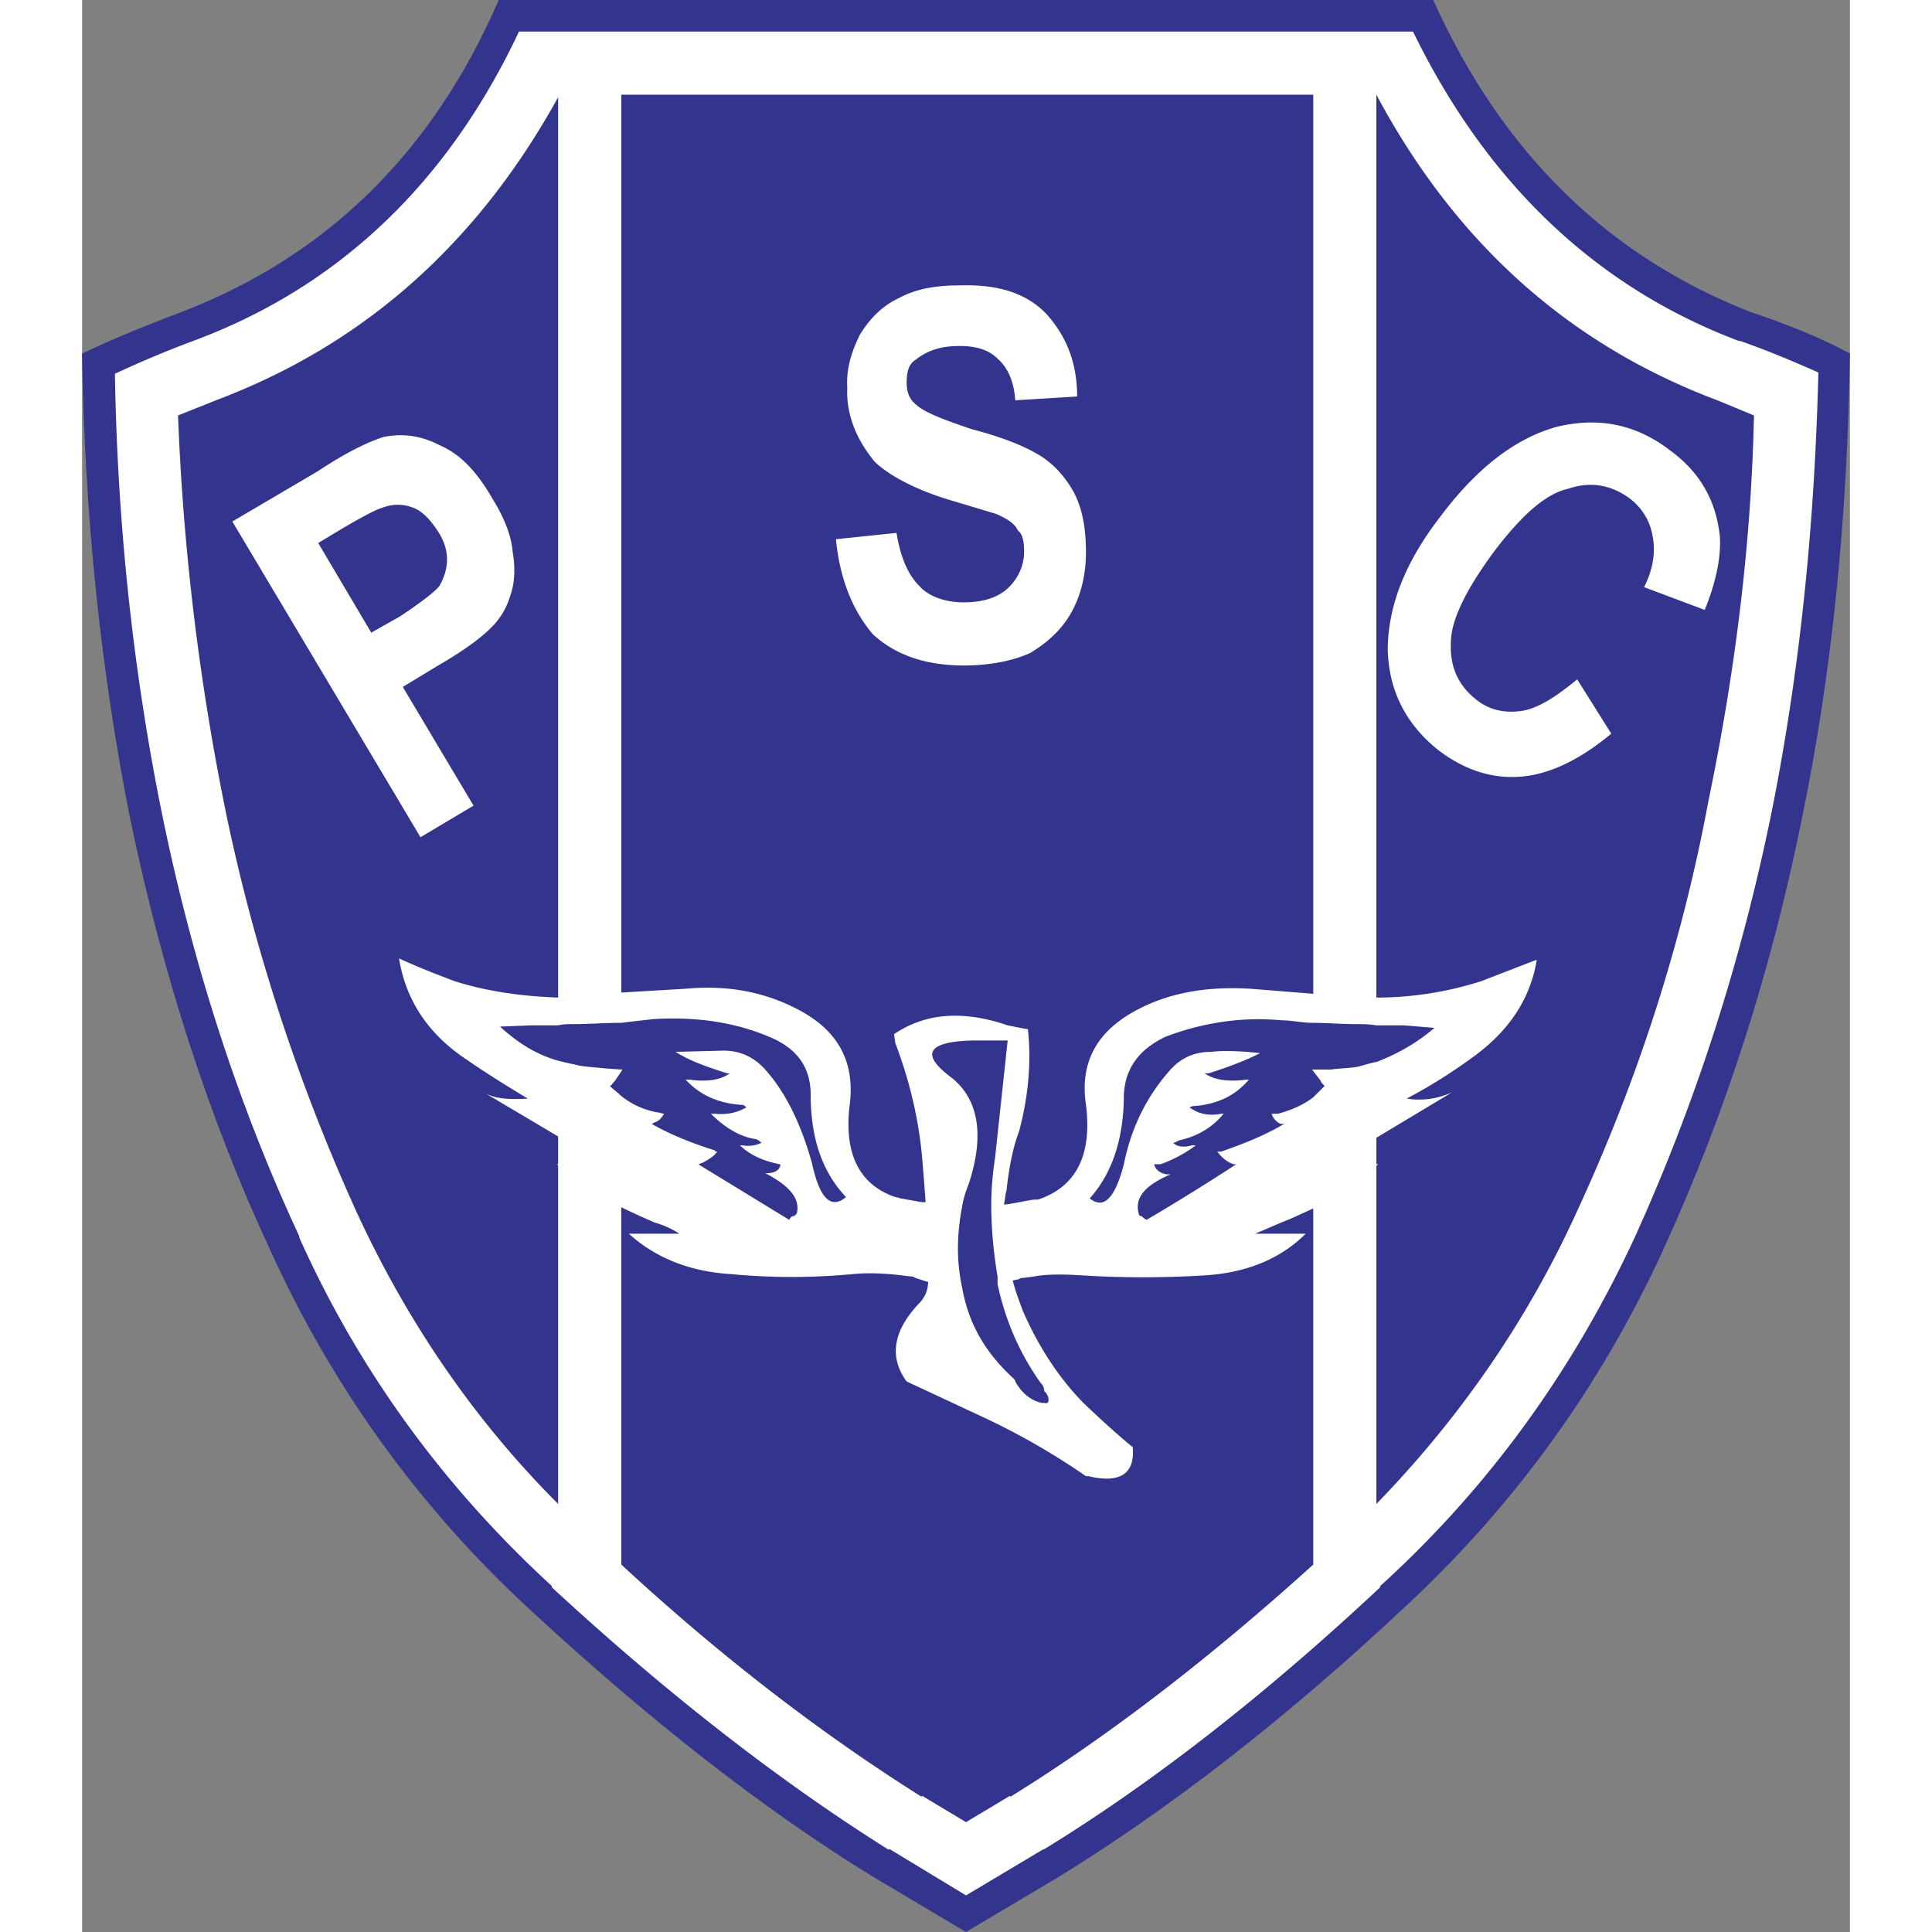 <svg xmlns="http://www.w3.org/2000/svg" width="50" height="50" viewBox="0 0 194 212.014"><rect x="0" y="0" width="194" height="212.014" fill="#808080" stroke="none"/><path d="M194 38.8c-3.048-1.664-6.789-3.187-10.946-4.573C167.533 28.129 155.893 16.906 148.272 0H45.729c-7.345 16.906-18.985 28.129-34.782 34.228C6.514 35.889 2.911 37.414 0 38.8c.277 18.014 2.078 34.92 5.266 50.994 3.603 17.322 8.73 33.121 15.382 47.392 6.79 14.967 16.352 28.27 28.545 39.493 12.887 11.919 25.359 21.757 37.554 29.241L97 212.014l10.254-6.095c11.917-7.346 24.527-17.046 37.552-29.241 12.195-11.223 21.757-24.388 28.687-39.493 6.928-15.102 11.916-30.901 15.243-47.392 3.325-16.072 4.989-32.979 5.264-50.993z" fill="#33348e"/><path d="M181.945 37.414h-.138c-15.798-5.958-27.714-17.46-35.753-33.95H47.946c-7.761 16.49-19.678 27.992-35.752 33.95a115.785 115.785 0 0 0-8.591 3.604C3.88 57.923 5.682 73.997 8.73 89.102c3.464 17.045 8.592 32.564 15.105 46.561v.138c6.513 14.55 15.797 27.3 27.714 38.248v.138c12.749 11.779 25.082 21.341 36.999 28.822v-.139L97 207.998l8.593-5.129-.14.139c11.778-7.205 24.111-16.767 36.999-28.822v-.138c11.917-10.81 21.202-23.698 27.991-38.386 6.652-14.689 11.641-30.208 14.967-46.561 3.048-15.243 4.712-31.179 5.126-48.223-2.493-1.107-5.404-2.355-8.591-3.464z" fill="#fff"/><path d="M179.45 43.928l4.02 1.662c-.276 13.443-1.941 27.576-4.988 42.265-2.91 15.66-7.76 30.625-14.412 45.036-5.542 12.195-13.026 22.865-22.034 32.15v-37c0-.138.139-.276.279-.276h-.279v-2.91l8.314-4.99c-1.523.693-3.186.971-4.988.693a59.369 59.369 0 0 0 7.483-4.71c3.74-2.771 6.098-6.236 6.791-10.532l-6.098 2.356a37.783 37.783 0 0 1-11.503 1.801v-99.08c8.732 16.351 21.204 27.437 37.415 33.535zM10.531 45.589l4.158-1.662C30.901 37.83 43.373 26.744 52.241 10.67v98.801c-4.019-.14-7.898-.693-11.363-1.801-2.217-.832-4.296-1.664-6.097-2.496.693 4.297 2.91 7.901 6.79 10.672 2.771 1.939 5.266 3.464 7.344 4.71-2.216.14-3.741 0-4.85-.693l8.176 4.85v3.05h-.138l.138.138v37.138c-9.284-9.286-16.627-20.093-22.171-32.15-6.652-14.688-11.501-29.793-14.55-45.036a268.651 268.651 0 0 1-4.989-42.264zM103.79 112.936c-.138 0-.831-.139-2.216-.415-4.851-1.664-9.008-1.386-12.472.968l.139.972c1.525 4.018 2.495 8.037 2.91 12.194.139 1.523.277 3.326.416 5.267h-.416l-2.356-.417c-.415-.138-.554-.138-.554-.138-4.018-1.386-5.682-4.85-4.988-10.255.555-4.71-1.386-8.036-5.543-10.254-3.879-2.078-8.037-2.771-12.471-2.355l-7.067.417V10.393h75.937v98.663l-6.929-.555c-4.71-.276-8.867.417-12.471 2.355-4.433 2.356-6.235 5.821-5.542 10.394.692 5.542-1.107 9.006-5.265 10.392h-.417c-1.108.141-2.079.417-3.326.555.139-.555.139-1.107.279-1.524.276-2.495.693-4.711 1.385-6.512.967-3.604 1.384-7.483.967-11.225z" fill="#33348e"/><path d="M52.241 112.521c.555-.138 1.109-.138 1.802-.138 1.524 0 3.326-.139 5.127-.139 1.108-.14 2.356-.278 3.603-.416 4.85-.277 9.007.416 12.61 1.94 3.049 1.246 4.573 3.325 4.573 6.374 0 4.712 1.248 8.453 3.88 11.225-1.663 1.386-2.91.138-3.742-3.74-1.247-4.436-2.909-7.762-5.127-10.256-1.247-1.386-2.771-2.079-4.573-2.079l-5.265.138c1.523.971 3.464 1.664 5.682 2.356h.276c-.969.693-2.355.97-4.434.693h-.416c1.524 1.663 3.604 2.632 6.236 2.771.139 0 .277.14.416.277-.97.556-2.078.832-3.464.694h-.417c1.386 1.385 3.049 2.492 4.85 2.771.139 0 .416.138.693.415-.555.278-1.247.417-2.079.278h-.277c.832.831 2.078 1.524 3.741 1.941.138 0 .416.138.693.138 0 .555-.555.969-1.386.969h-.277c2.633 1.386 3.88 2.772 3.464 4.437l-.277.275c-.276 0-.415.138-.554.417l-9.978-6.098c.139 0 .277-.138.416-.138.832-.417 1.386-.834 1.662-1.248-.276 0-.276-.139-.276-.139-2.633-.833-4.989-1.802-6.929-2.912 0 0 .139 0 .277-.138.555-.138.832-.555 1.109-.969-.277 0-.416-.138-.693-.138-1.525-.279-2.771-.833-4.019-1.804-.416-.416-.832-.693-1.248-1.108.139 0 .277-.278.555-.554l.831-1.248h-.136l-1.94-.138c-1.108-.14-2.216-.14-3.187-.417a35.58 35.58 0 0 1-1.802-.415c-2.494-.694-4.572-2.079-6.374-3.742l3.464-.138c.832.003 1.802.003 2.91.003z" fill="#33348e"/><path d="M59.17 132.477c1.108.552 2.356 1.106 3.603 1.661.97.276 1.941.693 2.772 1.248h-5.544c2.911 2.634 6.652 4.157 11.225 4.434 4.434.417 8.868.417 13.303 0 1.386-.138 3.187-.138 5.404.138l1.247.141.277.138 1.247.415h.139c0 .972-.416 1.803-.97 2.357-2.91 3.047-3.326 5.957-1.385 8.59l8.313 3.881a77.31 77.31 0 0 1 11.363 6.512h.279c3.464.831 5.126-.276 4.85-3.186-.694-.555-2.496-2.078-5.267-4.712-2.634-2.633-4.988-6.098-6.791-10.255-.414-1.109-.831-2.216-1.106-3.326l.692-.139c.138-.138.276-.138.414-.138l1.109-.138c1.386-.279 3.188-.279 5.405-.141 4.434.279 8.868.279 13.441 0 4.574-.276 8.314-1.799 11.086-4.571h-5.542l2.909-1.248c1.11-.417 2.219-.968 3.465-1.523v39.076c-11.64 10.531-22.726 18.986-33.258 25.498v-.138L97 199.96l-4.85-2.91v.138c-10.809-6.79-21.895-15.243-32.98-25.498v-39.213z" fill="#33348e"/><path d="M101.574 114.182l-1.386 12.89c-.276 1.799-.415 3.464-.415 5.126 0 2.771.277 5.405.692 7.9v.831c.832 3.879 2.357 7.484 4.712 10.808.277.279.417.555.417.971.138 0 .276.276.414.555.14.552 0 .831-.414.692h-.279c-1.247-.279-2.217-1.109-2.91-2.357 0-.138-.138-.276-.138-.276-3.188-2.91-4.989-6.098-5.682-9.979-.692-3.186-.555-6.095 0-9.007.138-.831.416-1.662.693-2.355 1.801-5.405 1.108-9.423-1.94-11.779-3.326-2.495-2.633-3.88 2.356-4.02h3.88zM145.086 112.521l3.325.276c-1.939 1.664-4.157 2.91-6.375 3.743-.831.139-1.523.415-2.216.554-.969.14-1.802.14-2.772.277h-2.078l.97 1.248c0 .138.14.276.416.554-.416.415-.831.832-1.248 1.247-1.107.832-2.355 1.386-3.878 1.803h-.693c.138.414.414.831.969 1.106h.417c-2.357 1.386-4.574 2.219-6.928 3.051h-.417c.417.555.97 1.106 1.802 1.385h.276a254.006 254.006 0 0 1-9.838 6.098 1.967 1.967 0 0 1-.555-.417c-.276 0-.276-.138-.276-.138-.555-1.802.554-3.188 3.464-4.436h-.416c-.832-.138-1.249-.552-1.386-1.107h.693a14.785 14.785 0 0 0 3.881-2.079h-.417c-.969.276-1.662.139-2.078-.278.138 0 .417-.139.692-.277 1.94-.417 3.603-1.385 4.85-2.909h-.276c-1.386.276-2.496 0-3.464-.694l.276-.138c2.634-.14 4.712-1.11 6.235-2.911h-.276c-2.078.277-3.603 0-4.574-.693h.417c2.217-.693 4.018-1.385 5.682-2.218-2.496-.276-4.295-.276-5.406-.138-1.661 0-3.186.555-4.433 1.941-2.495 2.771-4.296 6.236-5.128 10.394-.97 3.741-2.217 4.988-3.741 3.741 2.494-2.772 3.741-6.65 3.741-11.363.139-2.909 1.664-4.988 4.573-6.374 4.019-1.524 8.314-2.217 12.748-1.802 1.11 0 2.219.278 3.465.278 1.385 0 3.05.139 4.712.139.693 0 1.385 0 2.216.138l3.049-.001z" fill="#33348e"/><path d="M47.253 60.556c-.138-1.663-.831-3.603-2.216-5.82-1.664-2.911-3.465-4.85-5.682-5.82-2.079-1.109-4.158-1.386-6.236-.969-1.801.554-4.296 1.8-7.205 3.74L16.49 57.23l20.647 34.644 5.82-3.464-7.761-13.027 3.881-2.354c2.633-1.524 4.573-2.91 5.819-4.157a8.015 8.015 0 0 0 2.078-3.465c.556-1.525.556-3.189.279-4.851zm-10.946-4.85c1.108.416 1.939 1.385 2.771 2.633.693 1.107.969 2.079.969 3.048 0 .971-.276 1.941-.831 2.91-.416.555-1.801 1.665-4.295 3.327l-3.187 1.802-5.82-9.839 2.771-1.663c2.356-1.386 3.741-2.079 4.295-2.217a4.575 4.575 0 0 1 3.327-.001zM109.195 43.511c0-3.603-1.109-6.512-3.326-9.007-2.217-2.355-5.405-3.325-9.562-3.186-2.771 0-4.85.414-6.651 1.386-1.802.831-3.187 2.217-4.296 4.018-.97 1.939-1.524 3.88-1.386 5.82-.139 2.91.97 5.682 3.048 8.177 1.663 1.523 4.296 2.909 7.761 4.018l5.542 1.663c1.248.555 2.079 1.108 2.356 1.801.553.416.693 1.246.693 2.356 0 1.385-.554 2.771-1.663 3.88-1.108 1.108-2.772 1.663-4.989 1.663-2.078 0-3.88-.693-4.85-1.802-1.247-1.246-2.079-3.186-2.494-5.819l-6.651.693c.415 4.295 1.801 7.759 4.019 10.393 2.355 2.216 5.681 3.464 9.977 3.464 3.049 0 5.543-.555 7.344-1.386 2.079-1.248 3.604-2.771 4.573-4.574 1.109-2.078 1.524-4.294 1.524-6.511 0-2.633-.415-4.712-1.247-6.374-.97-1.803-2.218-3.189-3.741-4.157-1.801-1.11-4.295-2.079-7.483-2.912-3.326-1.108-5.404-1.938-6.236-2.771-.692-.554-.97-1.386-.97-2.356 0-1.248.277-2.079.97-2.494 1.386-1.109 2.91-1.525 4.85-1.525 1.801 0 3.187.416 4.157 1.385 1.109.972 1.802 2.495 1.94 4.574l6.791-.417zM152.983 76.768c-1.94-1.523-2.909-3.602-2.771-6.236 0-2.493 1.663-5.818 4.712-9.976 3.047-4.02 5.681-6.374 8.176-6.929 2.493-.831 4.711-.417 6.79 1.108 1.385 1.108 2.218 2.494 2.494 4.297.277 1.661 0 3.464-.969 5.403l6.65 2.494c1.248-3.047 1.802-5.819 1.664-8.037-.417-4.018-2.218-7.068-5.405-9.423-3.742-2.91-7.899-3.742-12.472-2.634-4.574 1.248-8.87 4.574-12.888 9.978-3.74 4.85-5.681 9.7-5.681 14.55.139 4.573 2.079 8.175 5.543 10.947 2.909 2.218 5.959 3.188 9.145 2.911 3.188-.278 6.515-1.939 9.84-4.711l-3.742-5.959c-2.355 1.94-4.295 3.188-6.098 3.464-1.939.278-3.602-.137-4.988-1.247z" fill="#fff"/></svg>